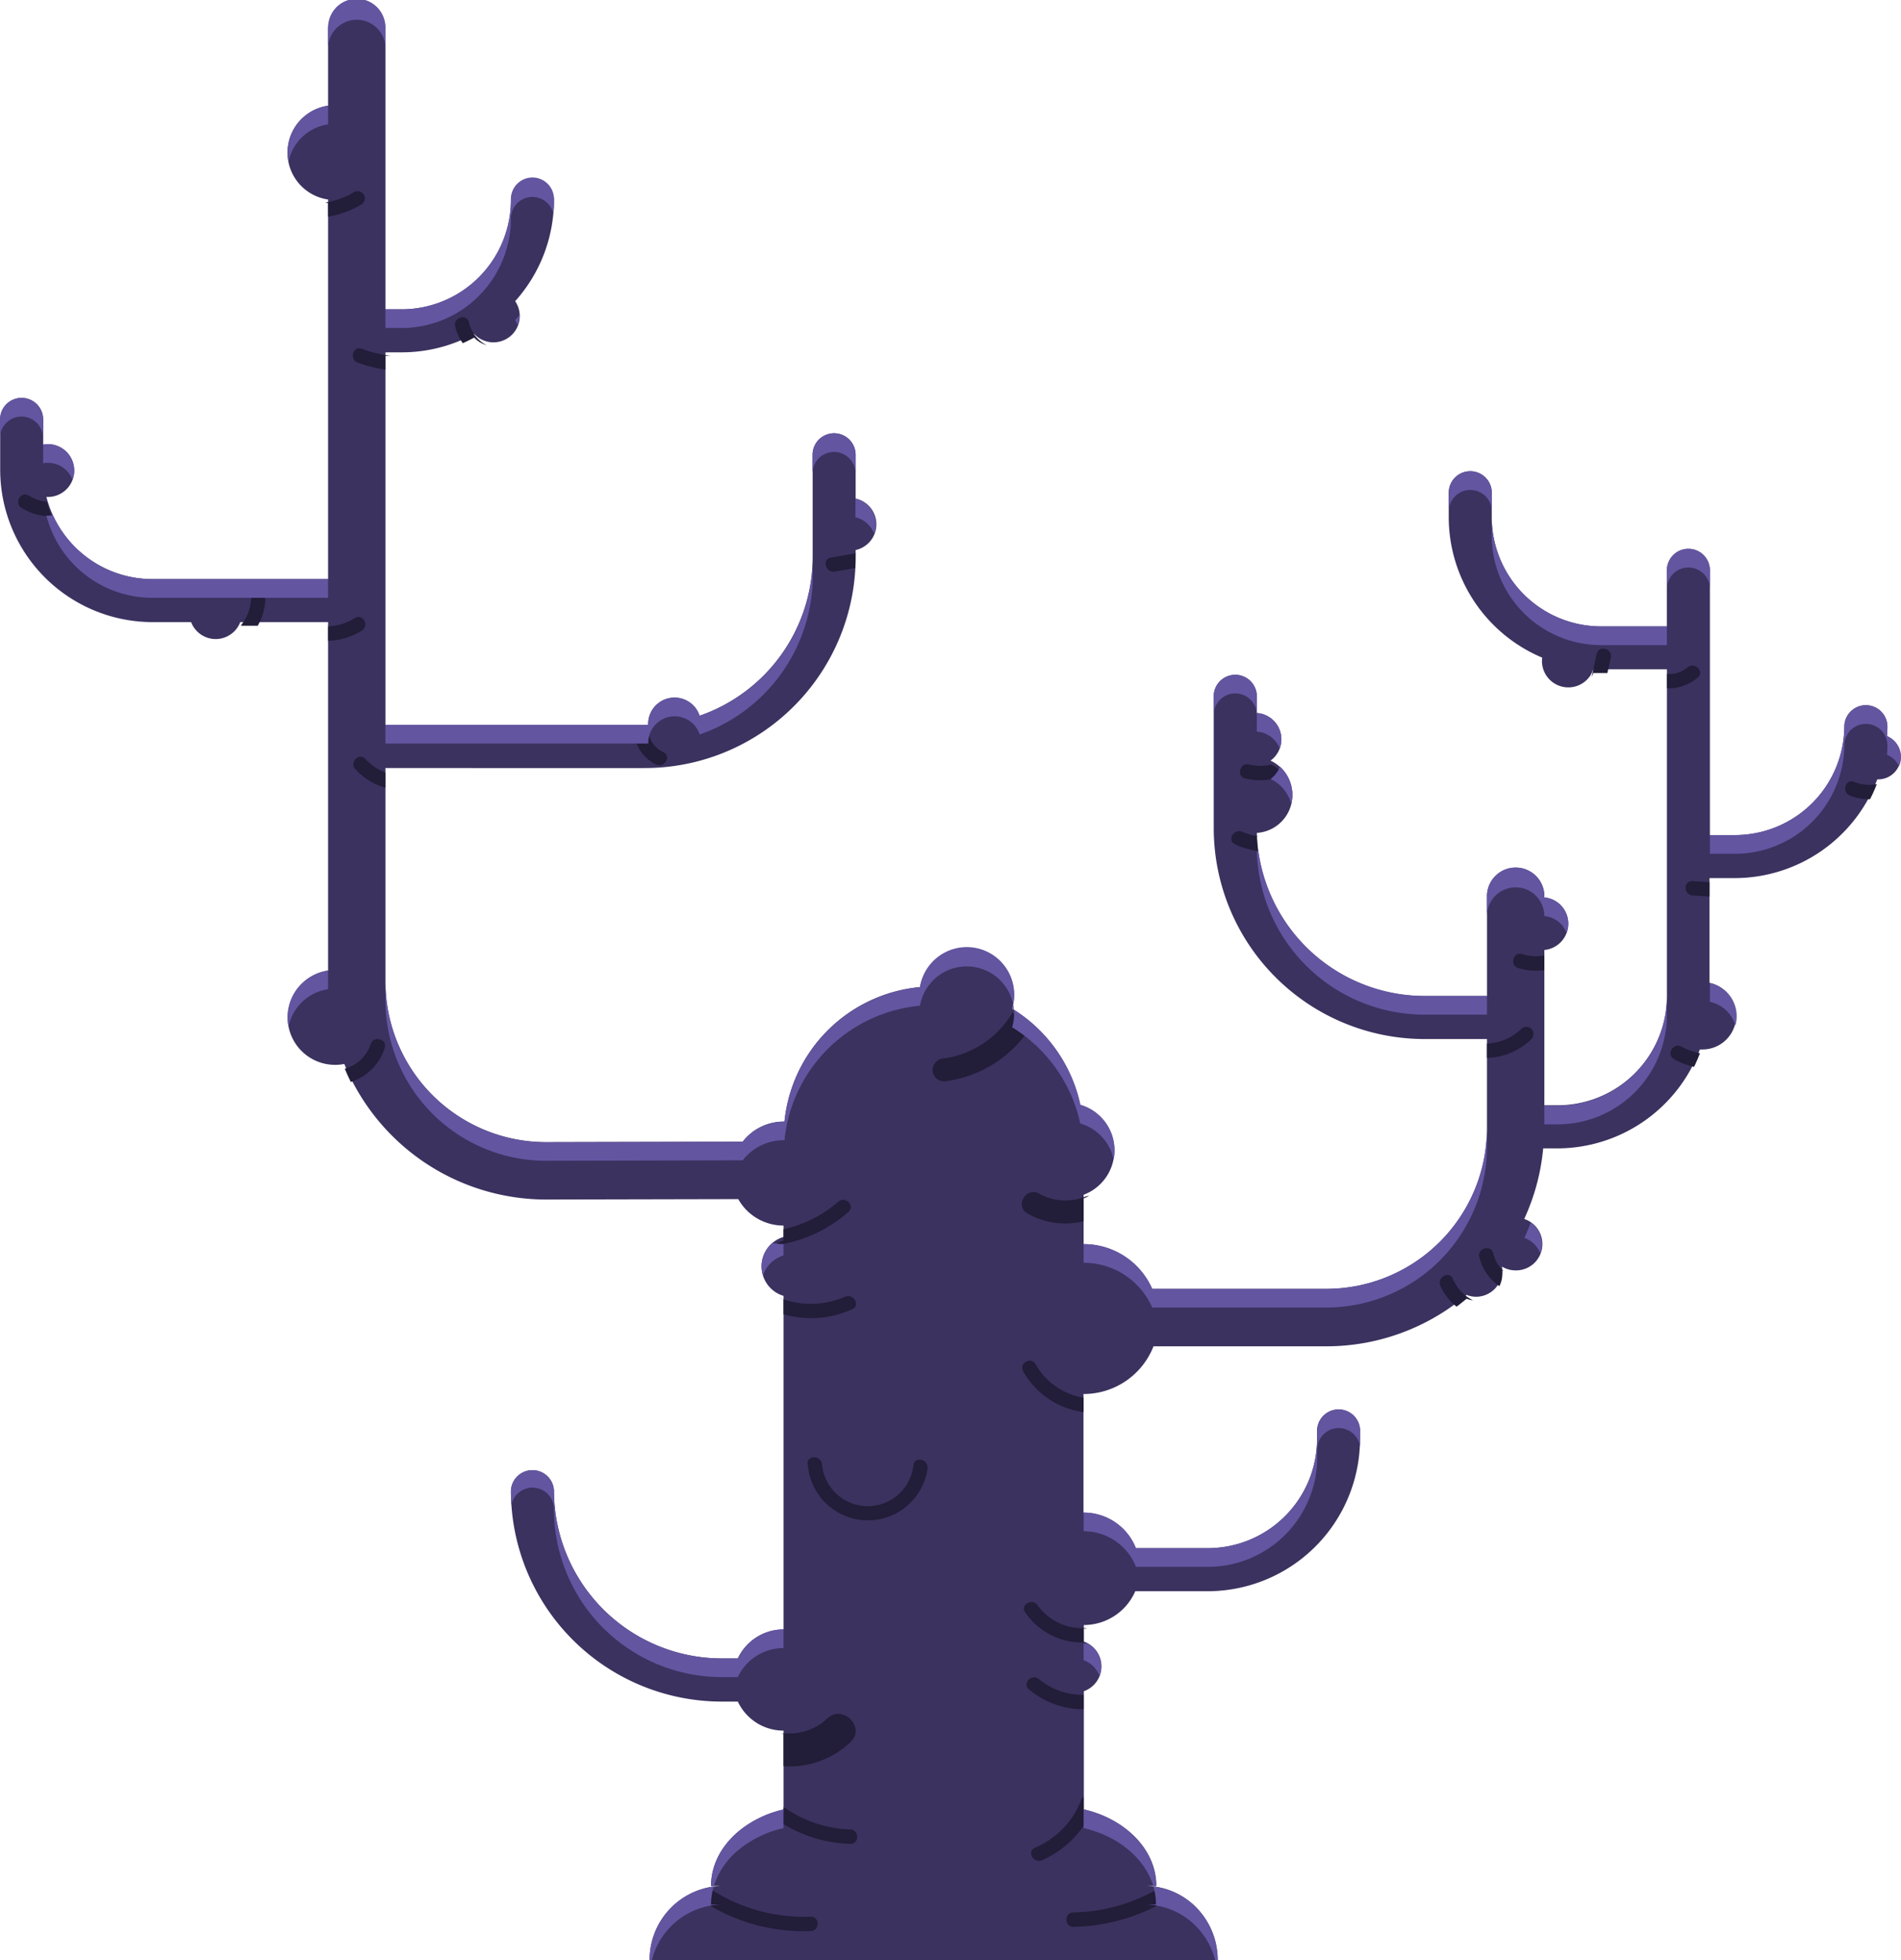 <svg xmlns="http://www.w3.org/2000/svg" xmlns:xlink="http://www.w3.org/1999/xlink" viewBox="0 0 406.75 419.3"><defs><style>.cls-1{fill:none;}.cls-2{fill:#3b325f;}.cls-3{clip-path:url(#clip-path);}.cls-4{fill:#221d38;}.cls-5{fill:#6455a1;}</style><clipPath id="clip-path"><path id="SVGID" class="cls-1" d="M403.76,158.25c.05-.73.08-1.47.08-2.21a4.61,4.61,0,1,0-9.21,0,23.41,23.41,0,0,1-23.38,23.38h-5.39V122.81a4.6,4.6,0,1,0-9.2,0v12H342.57a23.41,23.41,0,0,1-23.39-23.39V106.2a4.6,4.6,0,0,0-9.2,0v5.22a32.63,32.63,0,0,0,20,30.06,5.36,5.36,0,0,0-.05.7,5.64,5.64,0,0,0,11,1.79c.54,0,1.09,0,1.65,0h14.09v69.9a23.41,23.41,0,0,1-23.39,23.38h-2.84V204a5.64,5.64,0,0,0,0-11.23v0a6.14,6.14,0,0,0-12.27,0v21.09H304.79a35.93,35.93,0,0,1-35.87-34.91,8.12,8.12,0,0,0,2.93-15.46,5.63,5.63,0,0,0-2.94-10.17v-3.78a4.61,4.61,0,0,0-9.21,0V178A45.14,45.14,0,0,0,304.79,223h13.37v19.09a34.39,34.39,0,0,1-34.35,34.35H246.53a16,16,0,0,0-14.67-9.57V256.36a10.14,10.14,0,0,0-.72-19.23,32.07,32.07,0,0,0-14.58-20.58,10.25,10.25,0,0,0,.42-2.89,10.14,10.14,0,0,0-20.13-1.73,32.12,32.12,0,0,0-29,28.77h-.16a11.08,11.08,0,0,0-8.78,4.3l-42,.1h-.08a34.36,34.36,0,0,1-34.35-34.36V165.05H138A45.14,45.14,0,0,0,183.05,120V118.4a5.63,5.63,0,0,0,0-11V98.07a4.6,4.6,0,0,0-9.2,0V120a35.94,35.94,0,0,1-24.2,33.93,5.64,5.64,0,0,0-11,1.79c0,.06,0,.11,0,.16H82.47V76.15h3.47a32.35,32.35,0,0,0,15.51-3.93,5.63,5.63,0,0,0,8.78-7,32.44,32.44,0,0,0,8.3-21.69,4.61,4.61,0,0,0-9.21,0A23.41,23.41,0,0,1,85.94,67H82.47v-60a6.14,6.14,0,1,0-12.27,0V23.39a10.14,10.14,0,0,0,0,20.07v81.2H32.59A23.44,23.44,0,0,1,9.93,107.09h.31a5.64,5.64,0,1,0,0-11.27,5.1,5.1,0,0,0-1,.1V90.5a4.6,4.6,0,0,0-9.2,0v10.78a32.63,32.63,0,0,0,32.59,32.58h8.26a5.63,5.63,0,0,0,10.52,0H70.2V208.4a10.14,10.14,0,0,0,1.47,20.18,9.75,9.75,0,0,0,2-.2,46.71,46.71,0,0,0,43.18,29h.11l41-.1a11.11,11.11,0,0,0,9.69,5.67v2.43a6.57,6.57,0,0,0,0,12.6v71.36a10.8,10.8,0,0,0-9.78,6.21h-3.46a35.92,35.92,0,0,1-35.88-35.89,4.61,4.61,0,0,0-9.21,0,45.14,45.14,0,0,0,45.09,45.09h3.46a10.81,10.81,0,0,0,9.78,6.2v16.9a23.05,23.05,0,0,0-9.21,4.34c-3.89,3.09-6.3,7.35-6.3,12h2.42A15.77,15.77,0,0,0,139,420.08H260.52a16,16,0,0,0-4.57-11.2,15.37,15.37,0,0,0-11-4.66h2.42c0-7.74-6.58-14.32-15.51-16.38V362.56a5.63,5.63,0,0,0,0-10.62V348.4a12,12,0,0,0,11-7.22h15.56A32.63,32.63,0,0,0,291,308.59v-1.7a4.6,4.6,0,0,0-9.2,0v1.7A23.41,23.41,0,0,1,258.45,332h-15.4a12,12,0,0,0-11.19-7.61V299a16,16,0,0,0,14.95-10.23h37a46.43,46.43,0,0,0,30-10.95,5.54,5.54,0,0,0,2,.39,5.64,5.64,0,0,0,5.63-5.64,5.29,5.29,0,0,0-.06-.8,5.63,5.63,0,1,0,4.75-10.15,46.18,46.18,0,0,0,4.06-15.11h3a32.65,32.65,0,0,0,30.52-21.15l.6,0a7.21,7.21,0,0,0,1.47-14.26V188.62h5.39a32.64,32.64,0,0,0,30.5-21.12h.19a4.81,4.81,0,0,0,1.82-9.26Z"/></clipPath></defs><g id="Layer_2" data-name="Layer 2"><g id="Layer_1-2" data-name="Layer 1"><path class="cls-2" d="M403.76,157.46c.05-.73.08-1.46.08-2.21a4.61,4.61,0,0,0-9.21,0,23.41,23.41,0,0,1-23.38,23.39h-5.39V122a4.6,4.6,0,0,0-9.2,0v12H342.57a23.41,23.41,0,0,1-23.39-23.38v-5.22a4.6,4.6,0,0,0-9.2,0v5.22a32.64,32.64,0,0,0,20,30.06,5.36,5.36,0,0,0-.05.7,5.64,5.64,0,0,0,11,1.78c.54,0,1.09,0,1.65,0h14.09v69.89a23.41,23.41,0,0,1-23.39,23.39h-2.84V203.22a5.64,5.64,0,0,0,0-11.23v0a6.14,6.14,0,1,0-12.27,0v21.08H304.79a35.92,35.92,0,0,1-35.87-34.9,8.12,8.12,0,0,0,2.93-15.46,5.63,5.63,0,0,0-2.94-10.17v-3.78a4.61,4.61,0,0,0-9.21,0v28.43a45.14,45.14,0,0,0,45.09,45.08h13.37v19.09a34.39,34.39,0,0,1-34.35,34.36H246.53a16,16,0,0,0-14.67-9.57V255.58a10.14,10.14,0,0,0-.72-19.23,32.07,32.07,0,0,0-14.58-20.58,10.25,10.25,0,0,0,.42-2.89,10.14,10.14,0,0,0-20.13-1.73,32.11,32.11,0,0,0-29,28.77h-.16a11.11,11.11,0,0,0-8.78,4.3l-42,.1h-.08A34.35,34.35,0,0,1,82.47,210v-45.7H138a45.13,45.13,0,0,0,45.08-45.08v-1.56a5.63,5.63,0,0,0,0-11V97.29a4.6,4.6,0,0,0-9.2,0v21.89a36,36,0,0,1-24.2,33.93,5.64,5.64,0,0,0-11,1.79s0,.1,0,.15H82.47V75.37h3.47a32.36,32.36,0,0,0,15.51-3.94,5.63,5.63,0,0,0,8.78-7,32.44,32.44,0,0,0,8.3-21.7,4.61,4.61,0,0,0-9.21,0A23.41,23.41,0,0,1,85.94,66.17H82.47v-60a6.14,6.14,0,0,0-12.27,0V22.61a10.14,10.14,0,0,0,0,20.07v81.2H32.59A23.44,23.44,0,0,1,9.93,106.31h.31a5.64,5.64,0,1,0,0-11.28,5.91,5.91,0,0,0-1,.1V89.72a4.6,4.6,0,0,0-9.2,0v10.77a32.63,32.63,0,0,0,32.59,32.59h8.26a5.63,5.63,0,0,0,10.52,0H70.2v74.54a10.14,10.14,0,0,0,1.47,20.17,9.75,9.75,0,0,0,2-.19,46.68,46.68,0,0,0,43.18,29h.11l41-.09a11.1,11.1,0,0,0,9.69,5.66v2.43a6.58,6.58,0,0,0,0,12.61v71.36a10.81,10.81,0,0,0-9.78,6.2h-3.46a35.92,35.92,0,0,1-35.88-35.88,4.61,4.61,0,0,0-9.21,0A45.14,45.14,0,0,0,154.41,364h3.46a10.8,10.8,0,0,0,9.78,6.21v16.9a23.17,23.17,0,0,0-9.21,4.33c-3.89,3.09-6.3,7.35-6.3,12h2.42A15.77,15.77,0,0,0,139,419.3H260.52A16,16,0,0,0,256,408.09a15.41,15.41,0,0,0-11-4.66h2.42c0-7.74-6.58-14.31-15.51-16.37V361.78a5.63,5.63,0,0,0,0-10.62v-3.54a12,12,0,0,0,11-7.23h15.56A32.62,32.62,0,0,0,291,307.81v-1.7a4.6,4.6,0,1,0-9.2,0v1.7a23.41,23.41,0,0,1-23.38,23.38h-15.4a12,12,0,0,0-11.19-7.61V298.2A16.05,16.05,0,0,0,246.81,288h37a46.44,46.44,0,0,0,30-11,5.55,5.55,0,0,0,2,.4,5.64,5.64,0,0,0,5.63-5.64,5.42,5.42,0,0,0-.06-.81,5.55,5.55,0,0,0,2.88.81,5.64,5.64,0,0,0,1.87-11,46.12,46.12,0,0,0,4.06-15.1h3a32.64,32.64,0,0,0,30.52-21.16l.6,0a7.21,7.21,0,0,0,1.47-14.26V187.84h5.39a32.64,32.64,0,0,0,30.5-21.12h.19a4.81,4.81,0,0,0,1.82-9.27Z"/><g class="cls-3"><path class="cls-4" d="M308.2,275.1a12.1,12.1,0,0,0,9.81,7c1.95.23,1.94-2.84,0-3.07a9.05,9.05,0,0,1-7.16-5.49c-.8-1.8-3.44-.24-2.65,1.55Z"/><path class="cls-4" d="M316.55,268.92A10.41,10.41,0,0,0,328,276.85c1.93-.25,2-3.32,0-3.06a7.43,7.43,0,0,1-8.5-5.68c-.47-1.92-3.43-1.11-3,.81Z"/><path class="cls-4" d="M358.19,226.59a17.78,17.78,0,0,0,13,1.53,1.53,1.53,0,0,0-.81-3,14.6,14.6,0,0,1-10.63-1.23c-1.74-.93-3.29,1.72-1.55,2.65Z"/><path class="cls-4" d="M324.85,207.06a13,13,0,0,0,11.45-1.88c1.58-1.16.05-3.82-1.55-2.65a10.13,10.13,0,0,1-9.09,1.57c-1.89-.57-2.7,2.38-.81,3Z"/><path class="cls-4" d="M317.69,226.3a14.09,14.09,0,0,0,10.06-4.11,1.54,1.54,0,0,0-2.17-2.17,11,11,0,0,1-7.89,3.22,1.53,1.53,0,0,0,0,3.06Z"/><path class="cls-4" d="M264.26,180.63a16.58,16.58,0,0,0,12.49.55c1.84-.67,1-3.63-.82-3a13.48,13.48,0,0,1-10.12-.23c-1.79-.79-3.35,1.85-1.55,2.64Z"/><path class="cls-4" d="M266.42,166.5a12.83,12.83,0,0,0,10.92-2.14c1.56-1.17,0-3.83-1.54-2.64a10,10,0,0,1-8.57,1.82c-1.91-.48-2.73,2.48-.81,3Z"/><path class="cls-4" d="M343.38,146.46l1.27-5.79c.42-1.92-2.54-2.74-3-.81l-1.27,5.79c-.42,1.92,2.53,2.74,3,.81Z"/><path class="cls-4" d="M355.19,147.06a9.51,9.51,0,0,0,8.07-2.13c1.51-1.27-.67-3.43-2.17-2.17A6.14,6.14,0,0,1,356,144.1c-1.93-.36-2.76,2.59-.81,3Z"/><path class="cls-4" d="M367.65,188.84l-5.48-.35c-2-.13-2,2.94,0,3.06l5.48.35c2,.13,2-2.94,0-3.06Z"/><path class="cls-4" d="M402.47,167.52a8.75,8.75,0,0,1-5.8-.27c-1.84-.72-2.64,2.25-.82,2.95a11.47,11.47,0,0,0,7.43.28c1.89-.56,1.09-3.52-.81-3Z"/><path class="cls-4" d="M183.56,118.28l-5.8,1c-1.94.34-1.12,3.3.81,3l5.81-1c1.94-.34,1.12-3.3-.82-3Z"/><path class="cls-4" d="M135.65,155.27a8.48,8.48,0,0,0,4.73,8.27c1.78.85,3.33-1.8,1.55-2.65a5.53,5.53,0,0,1-3.21-5.62c.17-2-2.9-2-3.07,0Z"/><path class="cls-4" d="M54,135.56a12.71,12.71,0,0,0,2.75-7.07c.14-2-2.93-2-3.07,0a9.1,9.1,0,0,1-1.84,4.9c-1.2,1.54,1,3.72,2.16,2.17Z"/><path class="cls-4" d="M10.4,107.37A8.29,8.29,0,0,1,6.16,106c-1.68-1-3.22,1.6-1.55,2.65a11.52,11.52,0,0,0,5.79,1.76c2,.07,2-3,0-3.07Z"/><path class="cls-4" d="M69.76,137.08a14.33,14.33,0,0,0,7.69-2.21c1.66-1.05.12-3.71-1.55-2.65A11.25,11.25,0,0,1,69.76,134a1.54,1.54,0,0,0,0,3.07Z"/><path class="cls-4" d="M84.4,165.8a10.88,10.88,0,0,1-6.21-3.45c-1.33-1.46-3.5.71-2.17,2.17a13.6,13.6,0,0,0,7.57,4.24c1.93.36,2.75-2.6.81-3Z"/><path class="cls-4" d="M74.69,231.56a11.14,11.14,0,0,0,7.62-7.4c.6-1.88-2.36-2.69-3-.81a8,8,0,0,1-5.48,5.25,1.54,1.54,0,0,0,.82,3Z"/><path class="cls-4" d="M97.4,69.81a9.86,9.86,0,0,0,5.53,6.82c1.79.8,3.35-1.84,1.55-2.65a7,7,0,0,1-4.13-5c-.43-1.92-3.39-1.11-2.95.82Z"/><path class="cls-4" d="M76.55,77.56a32.14,32.14,0,0,0,8.76,1.85c2,.14,2-2.93,0-3.07a29.23,29.23,0,0,1-7.94-1.74c-1.86-.68-2.66,2.28-.82,3Z"/><path class="cls-4" d="M68.4,46.57a21,21,0,0,0,9-2.87,1.54,1.54,0,0,0-1.55-2.65A17.36,17.36,0,0,1,68.4,43.5c-2,.17-2,3.23,0,3.07Z"/><path class="cls-4" d="M168.28,377.86A18.83,18.83,0,0,0,182,372.63c3.3-3.14-1.7-8.12-5-5a11.68,11.68,0,0,1-8.74,3.16,3.53,3.53,0,1,0,0,7.06Z"/><path class="cls-4" d="M232.2,256a11.5,11.5,0,0,1-9.88-.66c-2.76-1.55-5.24,2.69-2.48,4.24a16.32,16.32,0,0,0,13.66,1.16c2.94-1.1,1.67-5.84-1.3-4.74Z"/><path class="cls-4" d="M167.28,266.15a29.48,29.48,0,0,0,14.26-6.92c1.49-1.3-.69-3.47-2.17-2.17a26.48,26.48,0,0,1-12.9,6.13c-1.94.35-1.12,3.3.81,3Z"/><path class="cls-4" d="M166.08,280.64a21.34,21.34,0,0,0,16.29-.59c1.8-.8.24-3.45-1.55-2.65a18.29,18.29,0,0,1-13.92.28c-1.85-.7-2.65,2.27-.82,3Z"/><path class="cls-4" d="M233,299.12a14.32,14.32,0,0,1-11.42-7.3c-1-1.72-3.62-.18-2.65,1.54A17.48,17.48,0,0,0,233,302.19c2,.14,2-2.93,0-3.07Z"/><path class="cls-4" d="M232,348.28a11.64,11.64,0,0,1-10-4.9c-1.12-1.6-3.78-.07-2.64,1.55A14.78,14.78,0,0,0,232,351.35c2-.07,2-3.14,0-3.07Z"/><path class="cls-4" d="M232.18,362.56a14.76,14.76,0,0,1-9.87-3.36c-1.5-1.26-3.68.9-2.16,2.16a17.93,17.93,0,0,0,12,4.27c2-.05,2-3.11,0-3.07Z"/><path class="cls-4" d="M247.86,404a37.56,37.56,0,0,1-18.19,5.11c-2,0-2,3.11,0,3.07a40.71,40.71,0,0,0,19.74-5.54,1.53,1.53,0,0,0-1.55-2.64Z"/><path class="cls-4" d="M149.89,406.35a39.3,39.3,0,0,0,23.55,6.74c2-.08,2-3.14,0-3.07a36.49,36.49,0,0,1-22-6.31c-1.63-1.12-3.17,1.54-1.55,2.64Z"/><path class="cls-4" d="M166.56,389.5a29.07,29.07,0,0,0,15.34,4.93c2,.06,2-3,0-3.07a26,26,0,0,1-13.79-4.51c-1.64-1.1-3.18,1.55-1.55,2.65Z"/><path class="cls-4" d="M231.32,385.11a18.25,18.25,0,0,1-9.89,10.17c-1.81.78-.25,3.42,1.55,2.64a21.19,21.19,0,0,0,11.3-12c.7-1.84-2.26-2.64-3-.81Z"/><path class="cls-4" d="M172.84,313.18a12.89,12.89,0,0,0,25.62,1c.28-1.93-2.67-2.77-3-.82a9.84,9.84,0,0,1-19.59-.14c-.19-1.95-3.26-2-3.07,0Z"/><path class="cls-4" d="M216.62,216.62A20.21,20.21,0,0,1,202,226.41a2.53,2.53,0,0,0-2.45,2.45,2.48,2.48,0,0,0,2.45,2.46,25.42,25.42,0,0,0,18.9-12.23c1.6-2.72-2.64-5.19-4.24-2.47Z"/></g><path class="cls-5" d="M9.2,93.71a4.6,4.6,0,0,0-9.2,0v-4a4.6,4.6,0,0,1,9.2,0Z"/><path class="cls-5" d="M10.24,99a6,6,0,0,0-1,.1v-4a5.17,5.17,0,0,1,1-.11,5.65,5.65,0,0,1,5.64,5.65,5.5,5.5,0,0,1-.37,2A5.63,5.63,0,0,0,10.24,99Z"/><path class="cls-5" d="M70.2,22.61v4a10.13,10.13,0,0,0-8.47,8,10,10,0,0,1-.2-2A10.15,10.15,0,0,1,70.2,22.61Z"/><path class="cls-5" d="M32.59,123.88H70.2v4H32.59A23.42,23.42,0,0,1,9.93,110.3h.31a6.38,6.38,0,0,0,1.08-.1A23.4,23.4,0,0,0,32.59,123.88Z"/><path class="cls-5" d="M70.2,207.62v4a10.15,10.15,0,0,0-8.47,8,10.13,10.13,0,0,1,8.47-12Z"/><path class="cls-5" d="M82.47,10.12a6.14,6.14,0,0,0-12.27,0v-4a6.14,6.14,0,1,1,12.27,0Z"/><path class="cls-5" d="M111.1,67.48a5.77,5.77,0,0,1-.36,2,6.07,6.07,0,0,0-.51-1c.3-.33.59-.67.87-1Z"/><path class="cls-5" d="M82.47,66.17h3.47a23.41,23.41,0,0,0,23.38-23.38,4.61,4.61,0,1,1,9.21,0c0,1,0,1.94-.13,2.9a4.6,4.6,0,0,0-9.08,1.08A23.41,23.41,0,0,1,85.94,70.16H82.47Z"/><path class="cls-5" d="M152.14,407.42h2.42a15.7,15.7,0,0,0-15.07,11.88H139a15.82,15.82,0,0,1,13.72-15.75A13.52,13.52,0,0,0,152.14,407.42Z"/><path class="cls-5" d="M165.26,265.89a11.72,11.72,0,0,0,2.38.25v2.43a6.56,6.56,0,0,0-4.38,4.31,6.56,6.56,0,0,1,2-7Z"/><path class="cls-5" d="M167.64,348.55v4a10.8,10.8,0,0,0-9.77,6.21h-3.46a35.92,35.92,0,0,1-35.88-35.88,4.6,4.6,0,0,0-9.1-1c-.07-1-.11-2-.11-3a4.61,4.61,0,0,1,9.21,0,35.92,35.92,0,0,0,35.88,35.89h3.46A10.8,10.8,0,0,1,167.64,348.55Z"/><path class="cls-5" d="M158.44,391.4a23.07,23.07,0,0,1,9.2-4.34v4a23.19,23.19,0,0,0-9.2,4.33,16.58,16.58,0,0,0-5.7,8.06h-.6C152.14,398.75,154.55,394.48,158.44,391.4Z"/><path class="cls-5" d="M138,155.06h.71c0-.05,0-.1,0-.15a5.64,5.64,0,0,1,11-1.79,35.94,35.94,0,0,0,24.2-33.93v4a36,36,0,0,1-24.2,33.93,5.64,5.64,0,0,0-11,1.79c0,.05,0,.1,0,.15H82.47v-4Z"/><path class="cls-5" d="M173.85,101.28v-4a4.6,4.6,0,0,1,9.2,0v4a4.6,4.6,0,0,0-9.2,0Z"/><path class="cls-5" d="M183.05,106.66a5.64,5.64,0,0,1,4.33,5.48,5.77,5.77,0,0,1-.36,2,5.67,5.67,0,0,0-4-3.49Z"/><path class="cls-5" d="M216.78,214.86a10.14,10.14,0,0,0-19.93.28,32.12,32.12,0,0,0-29,28.77h-.16a11.12,11.12,0,0,0-8.78,4.3l-42,.1h-.08A34.35,34.35,0,0,1,82.47,214v-4a34.35,34.35,0,0,0,34.35,34.35h.08l42-.09a11.09,11.09,0,0,1,8.78-4.3h.16a32.14,32.14,0,0,1,29-28.77A10.14,10.14,0,0,1,217,212.88,9.92,9.92,0,0,1,216.78,214.86Z"/><path class="cls-5" d="M231.86,355.14v-3.53a9.1,9.1,0,0,0,.91,0,5.64,5.64,0,0,1,2.85,4.9,5.71,5.71,0,0,1-.36,2A5.72,5.72,0,0,0,231.86,355.14Z"/><path class="cls-5" d="M231.14,240.34a32.19,32.19,0,0,0-14.58-20.59,10.13,10.13,0,0,0,.42-2.88,8.12,8.12,0,0,0,0-.86,32.12,32.12,0,0,1,14.2,20.34,10.13,10.13,0,0,1,7.1,11.73A10.15,10.15,0,0,0,231.14,240.34Z"/><path class="cls-5" d="M246.77,403.44c-1.81-5.95-7.56-10.7-14.91-12.39v-4c8.93,2.06,15.5,8.63,15.5,16.38Z"/><path class="cls-5" d="M256,408.09a16,16,0,0,1,4.57,11.21H260a16,16,0,0,0-4.07-7.22,15.41,15.41,0,0,0-11-4.66h2.41a13.52,13.52,0,0,0-.56-3.87A15.45,15.45,0,0,1,256,408.09Z"/><path class="cls-5" d="M259.7,152.73v-4a4.61,4.61,0,0,1,9.21,0v3.78a5.63,5.63,0,0,1,5.26,5.62,5.71,5.71,0,0,1-.36,2,5.63,5.63,0,0,0-4.9-3.62v-3.78a4.61,4.61,0,0,0-9.21,0Z"/><path class="cls-5" d="M276.52,170a7.77,7.77,0,0,1-.25,2,8.08,8.08,0,0,0-4.42-5.36,5.66,5.66,0,0,0,2-2.66A8.06,8.06,0,0,1,276.52,170Z"/><path class="cls-5" d="M291,306.11v1.7c0,.56,0,1.11,0,1.67a4.6,4.6,0,0,0-9.16.62v1.7a23.41,23.41,0,0,1-23.38,23.38h-15.4a12,12,0,0,0-11.19-7.62v-4a12,12,0,0,1,11.19,7.61h15.4a23.41,23.41,0,0,0,23.38-23.38v-1.7a4.6,4.6,0,1,1,9.2,0Z"/><path class="cls-5" d="M304.79,213.05h13.37v4H304.79a35.92,35.92,0,0,1-35.87-34.9l.33,0A35.93,35.93,0,0,0,304.79,213.05Z"/><path class="cls-5" d="M318.16,241.34v4a34.39,34.39,0,0,1-34.35,34.36H246.53a16,16,0,0,0-14.67-9.57v-4a16,16,0,0,1,14.67,9.57h37.28A34.39,34.39,0,0,0,318.16,241.34Z"/><path class="cls-5" d="M310,109.41v-4a4.6,4.6,0,0,1,9.2,0v4a4.6,4.6,0,0,0-9.2,0Z"/><path class="cls-5" d="M329.93,266.13a5.71,5.71,0,0,1-.36,2,5.65,5.65,0,0,0-3.41-3.32c.5-1.07.95-2.17,1.37-3.28A5.62,5.62,0,0,1,329.93,266.13Z"/><path class="cls-5" d="M324.29,189.82a6.13,6.13,0,0,0-6.13,6.14v-4a6.14,6.14,0,1,1,12.27,0v0a5.64,5.64,0,0,1,5.14,5.62,5.5,5.5,0,0,1-.37,2,5.62,5.62,0,0,0-4.77-3.62v0A6.14,6.14,0,0,0,324.29,189.82Z"/><path class="cls-5" d="M342.57,134h14.09v4H342.57a23.41,23.41,0,0,1-23.39-23.38v-4A23.41,23.41,0,0,0,342.57,134Z"/><path class="cls-5" d="M356.66,213.13v4a23.41,23.41,0,0,1-23.39,23.39h-2.84v-4h2.84A23.41,23.41,0,0,0,356.66,213.13Z"/><path class="cls-5" d="M365.86,126a4.6,4.6,0,0,0-9.2,0v-4a4.6,4.6,0,0,1,9.2,0Z"/><path class="cls-5" d="M371.59,217.38a6.89,6.89,0,0,1-.28,2,7.2,7.2,0,0,0-5.45-5.06v-4A7.21,7.21,0,0,1,371.59,217.38Z"/><path class="cls-5" d="M406.75,161.92a4.77,4.77,0,0,1-.43,2,4.88,4.88,0,0,0-2.56-2.46c.05-.73.08-1.47.08-2.21a4.61,4.61,0,0,0-9.21,0,23.41,23.41,0,0,1-23.38,23.39h-5.39v-4h5.39a23.41,23.41,0,0,0,23.38-23.39,4.61,4.61,0,0,1,9.21,0c0,.75,0,1.48-.08,2.21A4.82,4.82,0,0,1,406.75,161.92Z"/><path class="cls-5" d="M216.94,216l-.38-.24a9.28,9.28,0,0,0,.22-.91A8.84,8.84,0,0,1,216.94,216Z"/></g></g></svg>